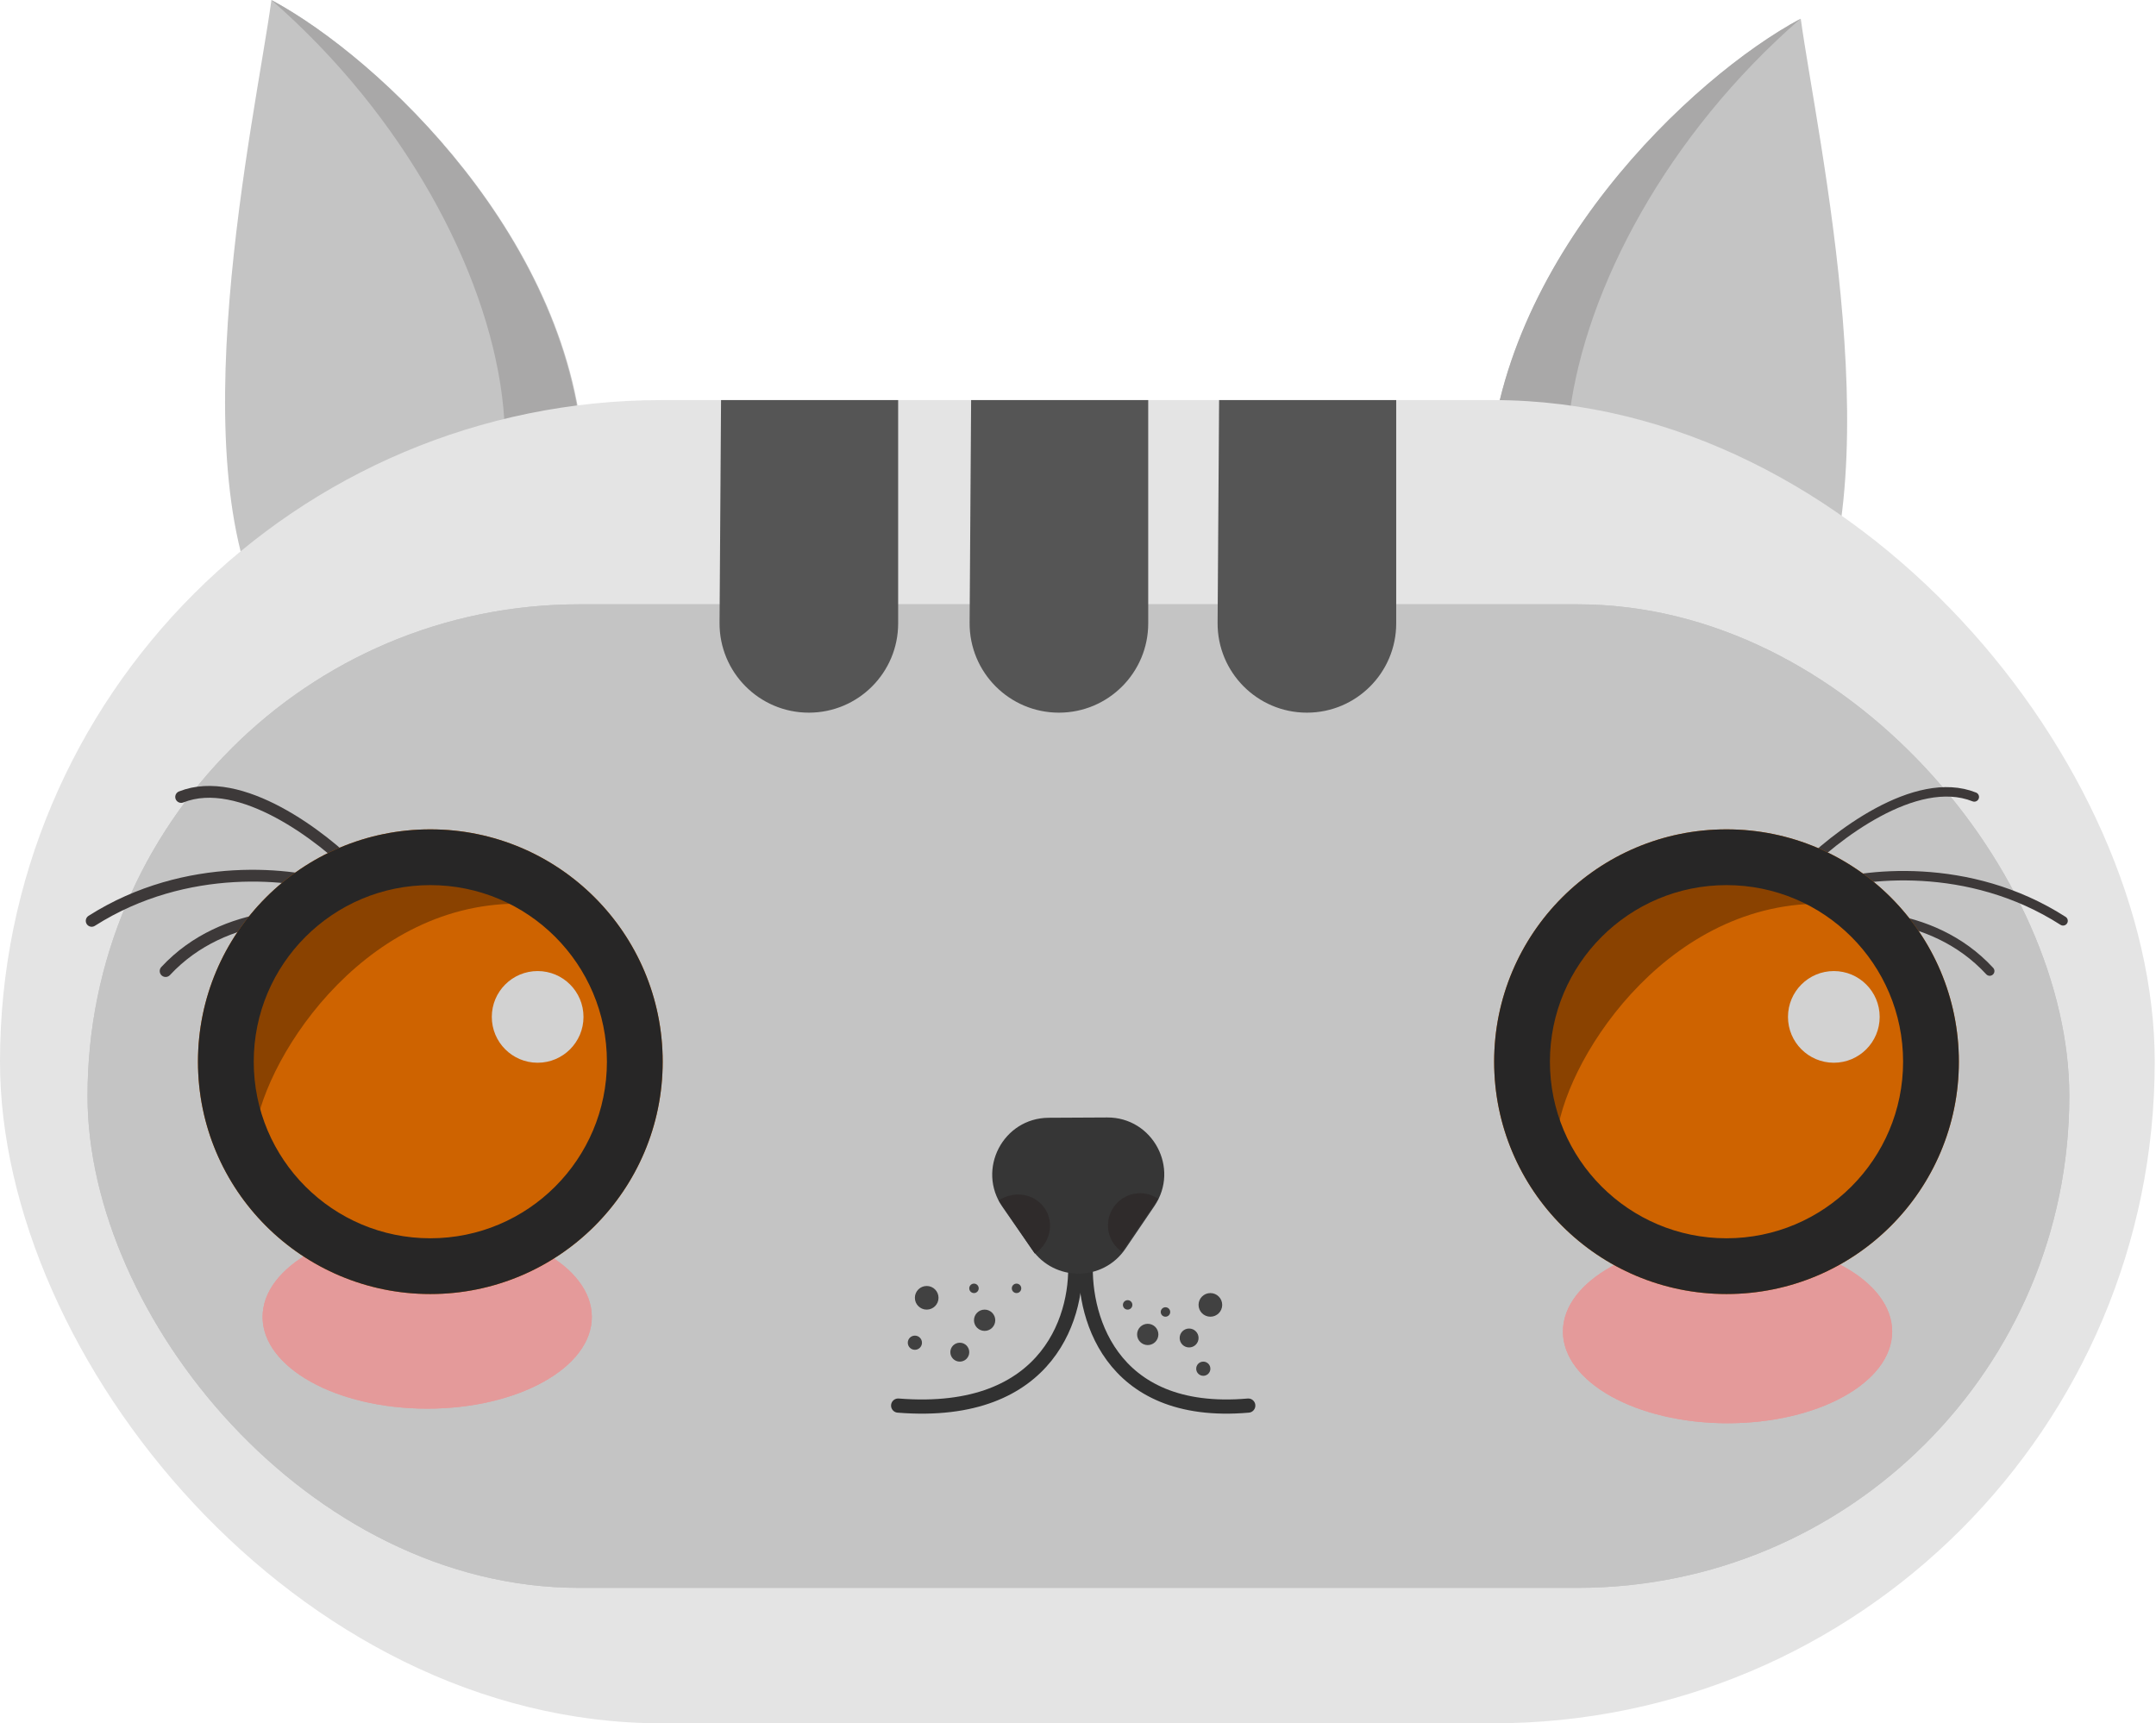 <svg width="912" height="729" viewBox="0 0 912 729" fill="none" xmlns="http://www.w3.org/2000/svg">
<path d="M114.822 0C108.063 49.511 74.273 199.836 114.822 265.772C153.755 291.189 250.925 289.132 247.047 195.693C243.168 102.254 160.66 24.535 114.822 0Z" fill="#C4C4C4"/>
<path d="M114.778 0C227.326 98.108 252.621 259.993 144.125 264.891C182.971 290.286 250.577 288.896 246.707 195.533C242.837 102.17 160.513 24.515 114.778 0Z" fill="#A9A8A8"/>
<path d="M761.732 7.933C768.49 57.444 802.282 207.77 761.732 273.706C722.798 299.123 625.625 297.066 629.503 203.627C633.382 110.188 715.893 32.469 761.732 7.933Z" fill="#C4C4C4"/>
<path d="M761.615 7.933C648.952 105.904 623.63 267.562 732.238 272.453C693.352 297.813 625.676 296.424 629.55 203.193C633.424 109.961 715.833 32.414 761.615 7.933Z" fill="#A9A8A8"/>
<rect y="169.248" width="911.47" height="559.752" rx="279.876" fill="#E4E4E4"/>
<rect x="37.023" y="255.635" width="838.306" height="416.068" rx="208.034" fill="#C4C4C4"/>
<rect x="37.023" y="255.635" width="838.306" height="416.068" rx="208.034" fill="#C4C4C4"/>
<ellipse cx="180.707" cy="557.108" rx="69.638" ry="38.786" fill="#E49A9A"/>
<ellipse cx="180.707" cy="557.108" rx="69.638" ry="38.786" fill="#E49A9A"/>
<ellipse cx="730.763" cy="563.278" rx="69.638" ry="38.786" fill="#E49A9A"/>
<ellipse cx="730.763" cy="563.278" rx="69.638" ry="38.786" fill="#E49A9A"/>
<path d="M142.125 375.47C124.448 369.493 79.034 363.939 38.786 389.538M150.736 389.538C134.269 385.401 95.079 383.856 70.06 410.779M150.736 368.574C136.459 353.954 101.65 327.196 76.632 337.127" stroke="#3D3939" stroke-width="5" stroke-linecap="round" stroke-linejoin="round"/>
<path d="M770.159 375.47C787.697 369.493 832.754 363.939 872.685 389.538M761.616 389.538C777.954 385.401 816.835 383.856 841.657 410.779M761.616 368.574C775.78 353.954 810.315 327.196 835.137 337.127" stroke="#3D3939" stroke-width="4" stroke-linecap="round" stroke-linejoin="round"/>
<circle cx="182.03" cy="449.124" r="98.287" fill="#CE6300"/>
<path d="M219.03 382.278C190.382 349.663 70.498 371.701 107.521 481.888C109.747 450.887 152.059 382.278 219.03 382.278Z" fill="black" fill-opacity="0.33"/>
<path d="M280.317 449.124C280.317 503.406 236.312 547.411 182.03 547.411C127.747 547.411 83.742 503.406 83.742 449.124C83.742 394.841 127.747 350.837 182.03 350.837C236.312 350.837 280.317 394.841 280.317 449.124ZM107.331 449.124C107.331 490.379 140.775 523.822 182.03 523.822C223.284 523.822 256.728 490.379 256.728 449.124C256.728 407.869 223.284 374.426 182.03 374.426C140.775 374.426 107.331 407.869 107.331 449.124Z" fill="#272626"/>
<circle cx="730.322" cy="449.124" r="98.287" fill="#CE6300"/>
<path d="M769.968 382.278C741.319 349.663 621.435 371.701 658.458 481.888C660.684 450.887 702.996 382.278 769.968 382.278Z" fill="black" fill-opacity="0.33"/>
<path d="M828.61 449.124C828.61 503.406 784.605 547.411 730.322 547.411C676.04 547.411 632.035 503.406 632.035 449.124C632.035 394.841 676.04 350.837 730.322 350.837C784.605 350.837 828.61 394.841 828.61 449.124ZM655.624 449.124C655.624 490.379 689.068 523.822 730.322 523.822C771.577 523.822 805.021 490.379 805.021 449.124C805.021 407.869 771.577 374.426 730.322 374.426C689.068 374.426 655.624 407.869 655.624 449.124Z" fill="#272626"/>
<circle cx="227.427" cy="430.172" r="19.393" fill="#D2D2D2"/>
<circle cx="775.72" cy="430.172" r="19.393" fill="#D2D2D2"/>
<path d="M454.616 531.544C456.796 554.735 444.911 599.813 379.926 594.595" stroke="#313131" stroke-width="6" stroke-linecap="round" stroke-linejoin="round"/>
<path d="M459.479 531.544C457.479 554.735 468.385 599.813 528.018 594.595" stroke="#313131" stroke-width="6" stroke-linecap="round" stroke-linejoin="round"/>
<path d="M476.051 528.259C466.588 542.199 446.082 542.304 436.477 528.461L424.031 510.525C413.019 494.656 424.31 472.942 443.626 472.843L468.333 472.717C487.649 472.618 499.162 494.215 488.313 510.196L476.051 528.259Z" fill="#363636"/>
<path d="M489.948 507.137C488.474 506.129 486.816 505.421 485.068 505.053C483.321 504.686 481.518 504.667 479.763 504.996C478.008 505.326 476.336 505.997 474.84 506.973C473.345 507.949 472.057 509.21 471.049 510.684C470.041 512.158 469.333 513.816 468.965 515.563C468.598 517.311 468.579 519.113 468.908 520.868C469.237 522.623 469.909 524.296 470.885 525.791C471.861 527.286 473.122 528.575 474.596 529.583L482.272 518.36L489.948 507.137Z" fill="#2F2B2B"/>
<path d="M437.762 530.325C439.309 529.278 440.643 527.952 441.687 526.42C442.732 524.889 443.467 523.182 443.85 521.399C444.233 519.615 444.258 517.789 443.921 516.025C443.585 514.261 442.894 512.593 441.89 511.117C440.885 509.641 439.585 508.386 438.064 507.422C436.544 506.459 434.833 505.807 433.028 505.503C431.224 505.199 429.362 505.249 427.548 505.651C425.734 506.053 424.004 506.798 422.457 507.844L430.109 519.084L437.762 530.325Z" fill="#2F2B2B"/>
<circle cx="430" cy="545" r="2" fill="#414141"/>
<path d="M475 552C475 553.105 475.895 554 477 554C478.105 554 479 553.105 479 552C479 550.895 478.105 550 477 550C475.895 550 475 550.895 475 552Z" fill="#414141"/>
<circle cx="416.5" cy="558.5" r="4.5" fill="#414141"/>
<circle r="4.5" transform="matrix(-1 0 0 1 485.5 564.5)" fill="#414141"/>
<circle cx="412" cy="545" r="2" fill="#414141"/>
<circle r="2" transform="matrix(-1 0 0 1 493 555)" fill="#414141"/>
<circle cx="406" cy="572" r="4" fill="#414141"/>
<circle r="4" transform="matrix(-1 0 0 1 503 566)" fill="#414141"/>
<circle cx="387" cy="568" r="3" fill="#414141"/>
<circle r="3" transform="matrix(-1 0 0 1 509 579)" fill="#414141"/>
<circle cx="392" cy="549" r="5" fill="#414141"/>
<circle r="5" transform="matrix(-1 0 0 1 512 552)" fill="#414141"/>
<path d="M305.009 169.248H379.926V263.696C379.926 284.56 363.013 301.473 342.149 301.473C321.186 301.473 304.232 284.404 304.374 263.441L305.009 169.248Z" fill="#555555"/>
<path d="M410.789 169.248H485.706V263.696C485.706 284.56 468.793 301.473 447.929 301.473C426.966 301.473 410.012 284.404 410.153 263.441L410.789 169.248Z" fill="#555555"/>
<path d="M515.687 169.248H590.604V263.696C590.604 284.56 573.691 301.473 552.828 301.473C531.865 301.473 514.911 284.404 515.052 263.441L515.687 169.248Z" fill="#555555"/>
</svg>
